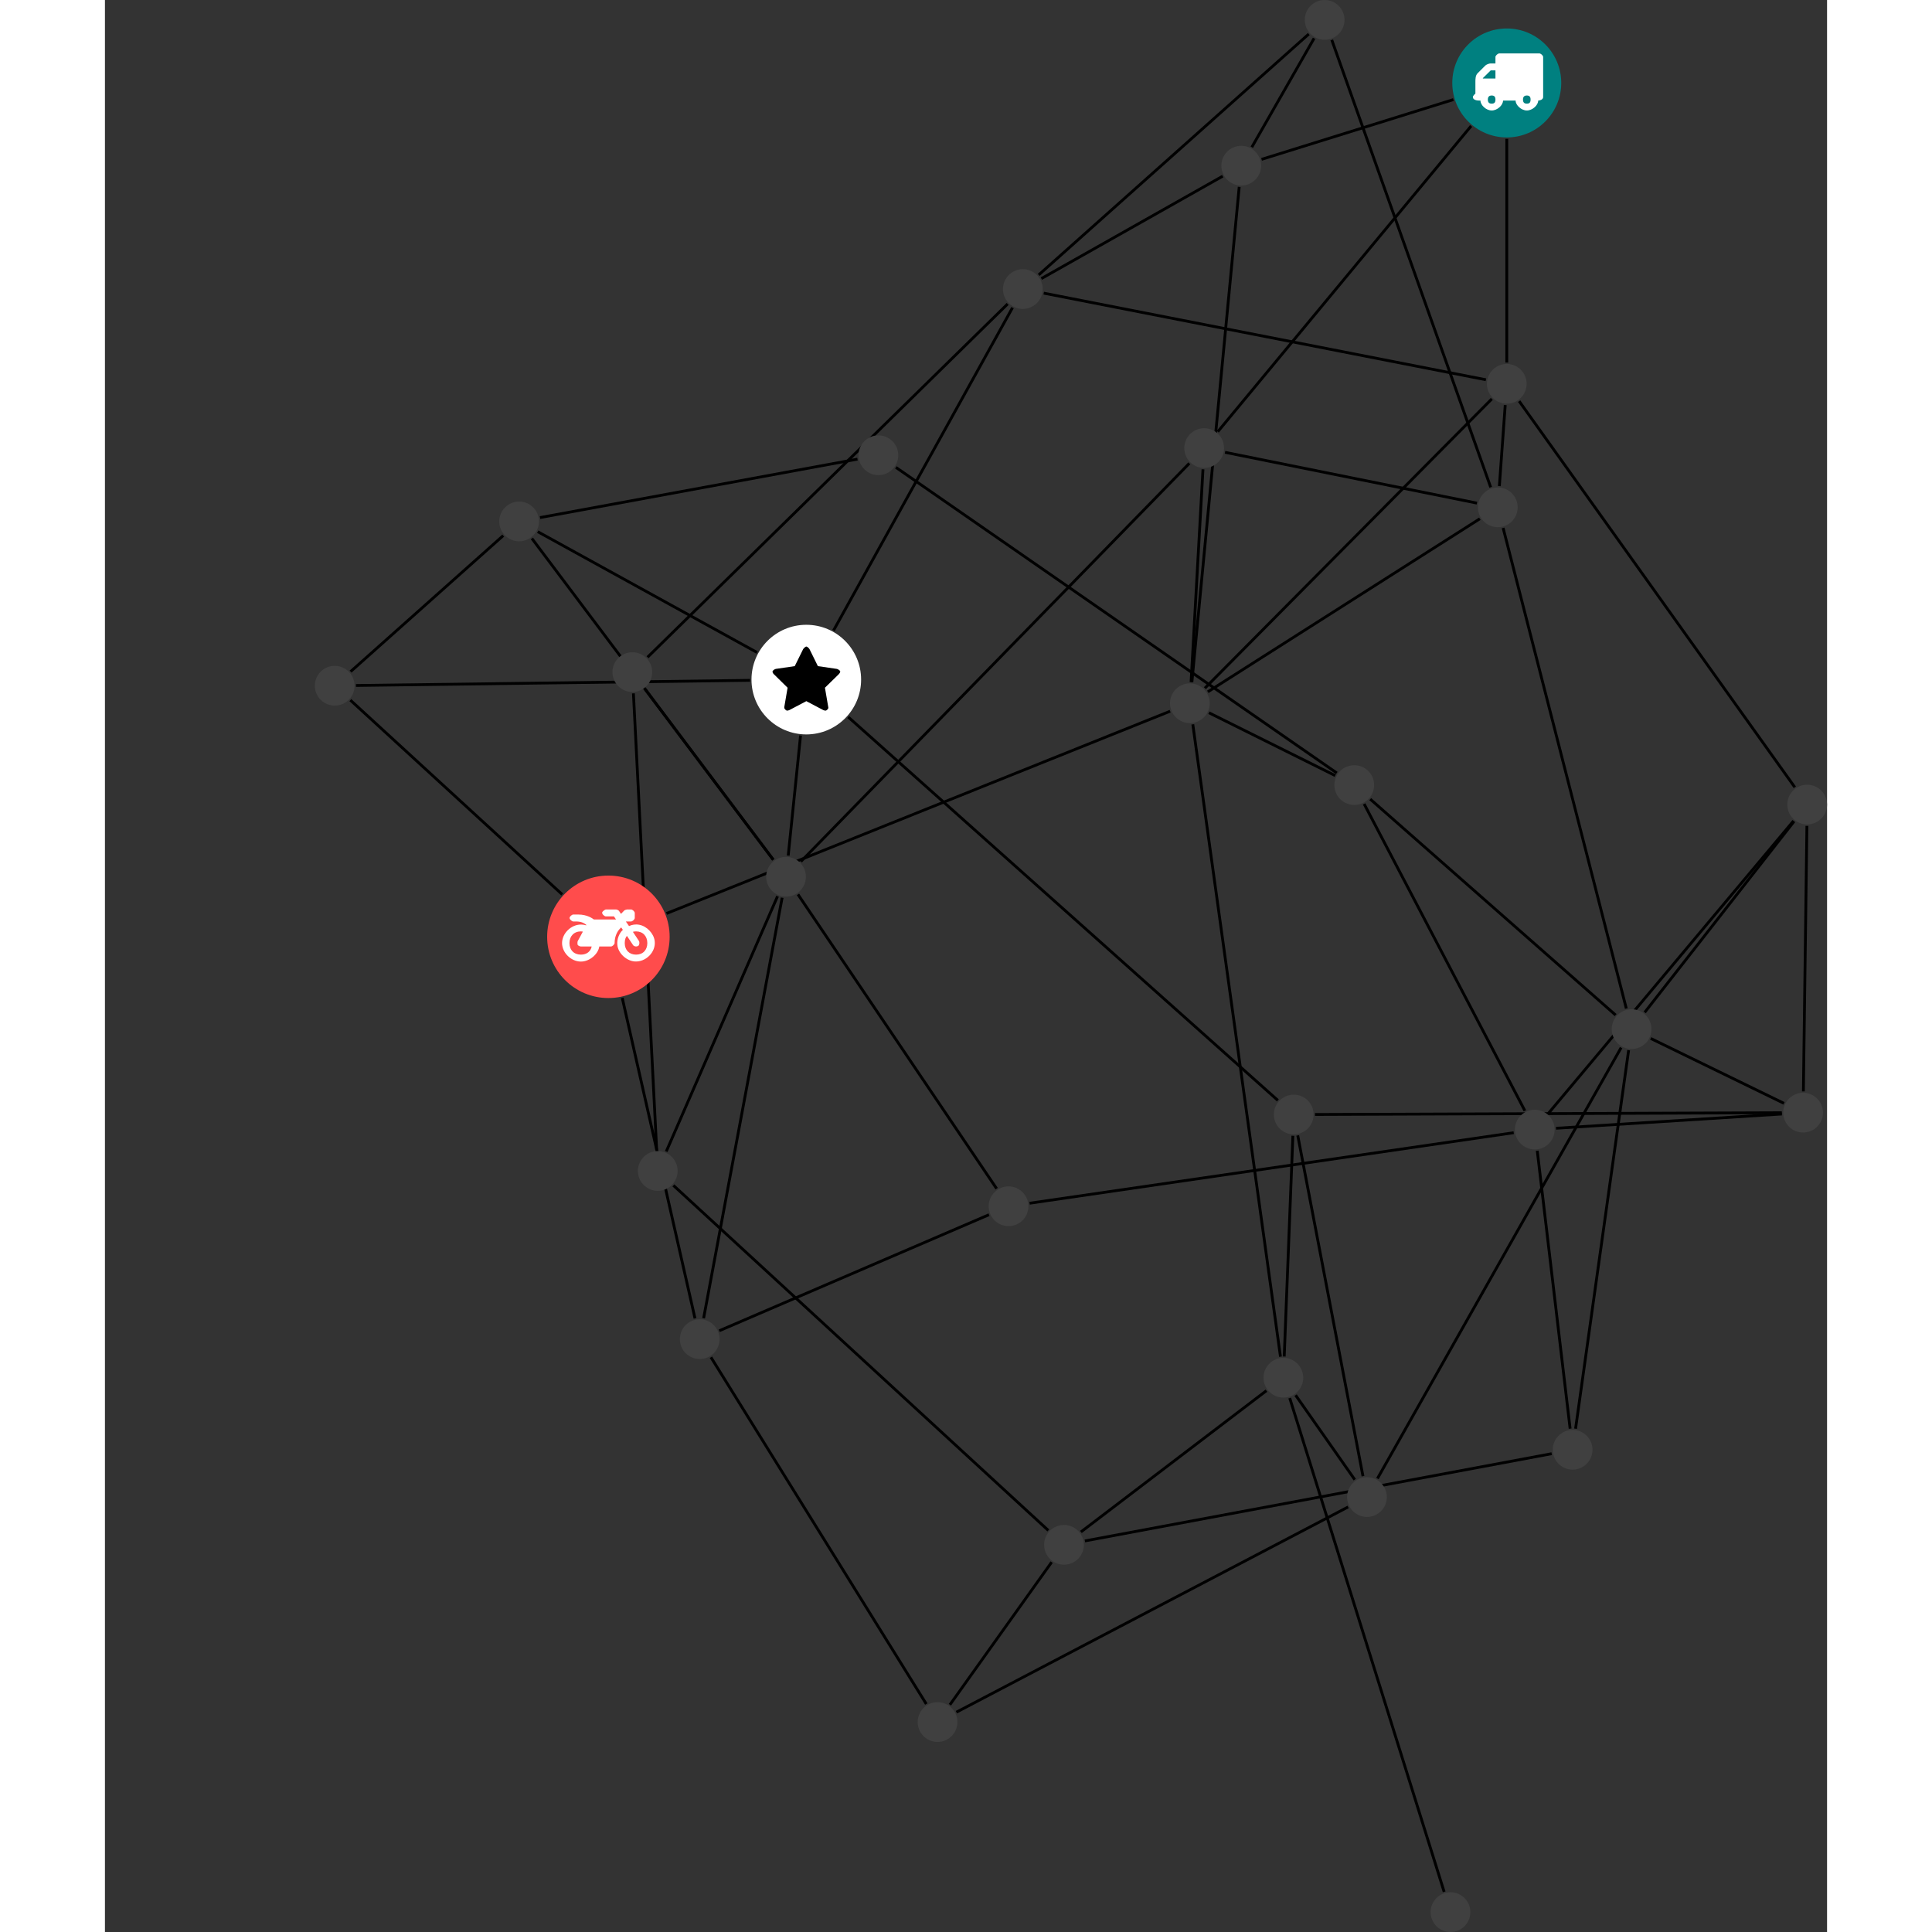 <?xml version="1.0" encoding="UTF-8"?>
<svg xmlns="http://www.w3.org/2000/svg" xmlns:xlink="http://www.w3.org/1999/xlink" width="274.051pt" height="274.051pt" viewBox="-29.773 0.000 244.278 274.051" version="1.1">
<rect x="-29.773" y="0.000" width="244.278" height="274.051" fill="#333333" stroke="none"/>
<defs>
<g>
<symbol overflow="visible" id="glyph0-0">
<path style="stroke:none;" d="M 1.422 -0.75 L 1.422 -7.922 L 3.562 -7.922 L 3.562 -0.891 L 1.422 -0.891 Z M 0.625 0 L 4.531 0 L 4.531 -8.812 L 0.438 -8.812 L 0.438 0 Z M 0.625 0 "/>
</symbol>
<symbol overflow="visible" id="glyph0-1">
<path style="stroke:none;" d="M 3.375 -0.844 C 3.375 -0.453 3.234 -0.266 2.844 -0.266 C 2.469 -0.266 2.297 -0.453 2.297 -0.844 C 2.297 -1.219 2.469 -1.422 2.844 -1.422 C 3.234 -1.422 3.375 -1.219 3.375 -0.844 Z M 1.594 -3.688 L 1.594 -3.859 C 1.594 -3.875 1.578 -3.875 1.594 -3.891 L 2.688 -4.969 C 2.703 -5 2.656 -4.984 2.688 -4.984 L 3.375 -4.984 L 3.375 -3.828 L 1.594 -3.828 Z M 8.359 -0.844 C 8.359 -0.453 8.219 -0.266 7.828 -0.266 C 7.453 -0.266 7.281 -0.453 7.281 -0.844 C 7.281 -1.219 7.453 -1.422 7.828 -1.422 C 8.219 -1.422 8.359 -1.219 8.359 -0.844 Z M 10.141 -6.891 C 10.141 -7.094 9.812 -7.391 9.609 -7.391 L 3.922 -7.391 C 3.719 -7.391 3.375 -7.094 3.375 -6.891 L 3.375 -5.969 L 2.672 -5.969 C 2.469 -5.969 2.078 -5.812 1.938 -5.672 L 0.844 -4.578 C 0.531 -4.266 0.531 -3.734 0.531 -3.328 L 0.531 -1.688 C 0.516 -1.688 0.172 -1.391 0.172 -1.203 C 0.172 -0.781 0.781 -0.703 1.062 -0.703 L 1.25 -0.703 C 1.25 -0.047 2.062 0.703 2.844 0.703 C 3.641 0.703 4.453 -0.047 4.453 -0.703 L 6.234 -0.703 C 6.234 -0.047 7.047 0.703 7.828 0.703 C 8.625 0.703 9.438 -0.047 9.438 -0.703 C 9.547 -0.703 10.141 -0.781 10.141 -1.203 Z M 10.141 -6.891 "/>
</symbol>
<symbol overflow="visible" id="glyph0-2">
<path style="stroke:none;" d="M 12.969 -2.906 C 12.844 -3.984 11.859 -5.016 10.781 -5.219 C 10.234 -5.328 9.703 -5.219 9.328 -5.031 L 8.875 -5.688 L 9.609 -5.688 C 9.812 -5.688 10.141 -5.984 10.141 -6.188 L 10.141 -6.891 C 10.141 -7.094 9.812 -7.391 9.609 -7.391 L 9.047 -7.391 C 8.969 -7.391 8.734 -7.312 8.656 -7.25 L 8.188 -6.766 L 7.891 -7.203 C 7.828 -7.281 7.594 -7.391 7.484 -7.391 L 6.078 -7.391 C 5.906 -7.391 5.547 -7.125 5.516 -6.953 C 5.484 -6.734 5.828 -6.406 6.047 -6.406 L 7.188 -6.406 L 7.484 -5.969 L 4.344 -5.969 C 4.141 -6.125 3.375 -6.672 2.141 -6.672 L 1.422 -6.672 C 1.219 -6.672 0.891 -6.375 0.891 -6.188 C 0.891 -5.984 1.219 -5.688 1.422 -5.688 L 1.781 -5.688 C 2.484 -5.688 2.906 -5.516 3.281 -5.188 L 3.25 -5.141 C 3.078 -5.188 2.797 -5.25 2.5 -5.25 C 1.109 -5.25 -0.172 -4 -0.172 -2.625 C -0.172 -1.25 1.109 0 2.5 0 C 3.75 0 4.953 -1.062 5.109 -2.141 L 6.766 -2.141 C 6.969 -2.141 7.281 -2.438 7.281 -2.625 C 7.281 -3.609 7.688 -4.391 8.219 -4.844 L 8.453 -4.5 C 7.969 -4.062 7.578 -3.203 7.672 -2.359 C 7.781 -1.172 8.969 -0.094 10.141 -0.016 C 11.703 0.094 13.156 -1.344 12.969 -2.906 Z M 2.5 -0.984 C 1.516 -0.984 0.875 -1.641 0.875 -2.625 C 0.875 -3.594 1.516 -4.281 2.5 -4.281 C 2.672 -4.281 2.844 -4.234 2.781 -4.25 L 2.047 -2.891 C 2 -2.781 2 -2.469 2.047 -2.359 C 2.125 -2.25 2.375 -2.141 2.5 -2.141 L 4.031 -2.141 C 3.891 -1.453 3.344 -0.984 2.5 -0.984 Z M 10.328 -0.984 C 9.344 -0.984 8.719 -1.641 8.719 -2.625 C 8.719 -3.109 8.859 -3.469 9.031 -3.641 L 9.906 -2.328 C 9.969 -2.219 10.203 -2.141 10.328 -2.141 C 10.391 -2.141 10.594 -2.188 10.641 -2.234 C 10.812 -2.344 10.844 -2.75 10.734 -2.922 L 9.875 -4.219 C 9.859 -4.219 10.094 -4.281 10.328 -4.281 C 11.297 -4.281 11.922 -3.594 11.922 -2.625 C 11.922 -1.641 11.297 -0.984 10.328 -0.984 Z M 10.328 -0.984 "/>
</symbol>
<symbol overflow="visible" id="glyph0-3">
<path style="stroke:none;" d="M 9.438 -5.078 C 9.438 -5.25 9.078 -5.453 8.938 -5.469 L 6.266 -5.859 L 5.078 -8.266 C 5.031 -8.375 4.75 -8.641 4.625 -8.641 C 4.5 -8.641 4.234 -8.375 4.172 -8.266 L 2.984 -5.859 L 0.312 -5.469 C 0.172 -5.453 -0.172 -5.25 -0.172 -5.078 C -0.172 -4.969 -0.062 -4.781 0.016 -4.719 L 1.969 -2.797 L 1.5 -0.062 C 1.5 -0.016 1.5 0.016 1.5 0.047 C 1.5 0.203 1.75 0.453 1.906 0.453 C 1.984 0.453 2.188 0.406 2.25 0.359 L 4.625 -0.891 L 7 0.359 C 7.062 0.406 7.266 0.453 7.344 0.453 C 7.5 0.453 7.75 0.203 7.75 0.047 C 7.75 0.016 7.75 -0.016 7.734 -0.062 L 7.266 -2.797 L 9.234 -4.719 C 9.297 -4.781 9.438 -4.969 9.438 -5.078 Z M 9.438 -5.078 "/>
</symbol>
</g>
<clipPath id="clip1">
  <path d="M 165 51 L 214.504 51 L 214.504 118 L 165 118 Z M 165 51 "/>
</clipPath>
<clipPath id="clip2">
  <path d="M 205 111 L 214.504 111 L 214.504 161 L 205 161 Z M 205 111 "/>
</clipPath>
<clipPath id="clip3">
  <path d="M 183 110 L 214.504 110 L 214.504 150 L 183 150 Z M 183 110 "/>
</clipPath>
<clipPath id="clip4">
  <path d="M 169 110 L 214.504 110 L 214.504 164 L 169 164 Z M 169 110 "/>
</clipPath>
<clipPath id="clip5">
  <path d="M 183 141 L 214.504 141 L 214.504 163 L 183 163 Z M 183 141 "/>
</clipPath>
<clipPath id="clip6">
  <path d="M 208 111 L 214.504 111 L 214.504 117 L 208 117 Z M 208 111 "/>
</clipPath>
<clipPath id="clip7">
  <path d="M 158 268 L 164 268 L 164 274.051 L 158 274.051 Z M 158 268 "/>
</clipPath>
</defs>
<g id="surface1">
<path style="fill:none;stroke-width:0.399;stroke-linecap:butt;stroke-linejoin:miter;stroke:rgb(0%,0%,0%);stroke-opacity:1;stroke-miterlimit:10;" d="M 0 -7.929 L 0 -39.664 " transform="matrix(1,0,0,-1,169.074,11.766)"/>
<path style="fill:none;stroke-width:0.399;stroke-linecap:butt;stroke-linejoin:miter;stroke:rgb(0%,0%,0%);stroke-opacity:1;stroke-miterlimit:10;" d="M -7.57 -2.359 L -34.785 -10.839 " transform="matrix(1,0,0,-1,169.074,11.766)"/>
<path style="fill:none;stroke-width:0.399;stroke-linecap:butt;stroke-linejoin:miter;stroke:rgb(0%,0%,0%);stroke-opacity:1;stroke-miterlimit:10;" d="M -5.058 -6.105 L -40.996 -49.472 " transform="matrix(1,0,0,-1,169.074,11.766)"/>
<path style="fill:none;stroke-width:0.399;stroke-linecap:butt;stroke-linejoin:miter;stroke:rgb(0%,0%,0%);stroke-opacity:1;stroke-miterlimit:10;" d="M -122.226 -85.988 L -104.047 -110.187 " transform="matrix(1,0,0,-1,169.074,11.766)"/>
<path style="fill:none;stroke-width:0.399;stroke-linecap:butt;stroke-linejoin:miter;stroke:rgb(0%,0%,0%);stroke-opacity:1;stroke-miterlimit:10;" d="M -121.883 -81.461 L -70.801 -31.347 " transform="matrix(1,0,0,-1,169.074,11.766)"/>
<path style="fill:none;stroke-width:0.399;stroke-linecap:butt;stroke-linejoin:miter;stroke:rgb(0%,0%,0%);stroke-opacity:1;stroke-miterlimit:10;" d="M -123.883 -86.586 L -120.586 -151.32 " transform="matrix(1,0,0,-1,169.074,11.766)"/>
<g clip-path="url(#clip1)" clip-rule="nonzero">
<path style="fill:none;stroke-width:0.399;stroke-linecap:butt;stroke-linejoin:miter;stroke:rgb(0%,0%,0%);stroke-opacity:1;stroke-miterlimit:10;" d="M 1.754 -45.136 L 40.86 -99.91 " transform="matrix(1,0,0,-1,169.074,11.766)"/>
</g>
<path style="fill:none;stroke-width:0.399;stroke-linecap:butt;stroke-linejoin:miter;stroke:rgb(0%,0%,0%);stroke-opacity:1;stroke-miterlimit:10;" d="M -2.125 -44.82 L -42.824 -85.851 " transform="matrix(1,0,0,-1,169.074,11.766)"/>
<path style="fill:none;stroke-width:0.399;stroke-linecap:butt;stroke-linejoin:miter;stroke:rgb(0%,0%,0%);stroke-opacity:1;stroke-miterlimit:10;" d="M -2.961 -42.101 L -65.683 -29.816 " transform="matrix(1,0,0,-1,169.074,11.766)"/>
<path style="fill:none;stroke-width:0.399;stroke-linecap:butt;stroke-linejoin:miter;stroke:rgb(0%,0%,0%);stroke-opacity:1;stroke-miterlimit:10;" d="M -0.219 -45.691 L -1.051 -57.187 " transform="matrix(1,0,0,-1,169.074,11.766)"/>
<path style="fill:none;stroke-width:0.399;stroke-linecap:butt;stroke-linejoin:miter;stroke:rgb(0%,0%,0%);stroke-opacity:1;stroke-miterlimit:10;" d="M -133.984 -115.113 L -164.035 -87.546 " transform="matrix(1,0,0,-1,169.074,11.766)"/>
<path style="fill:none;stroke-width:0.399;stroke-linecap:butt;stroke-linejoin:miter;stroke:rgb(0%,0%,0%);stroke-opacity:1;stroke-miterlimit:10;" d="M -119.187 -117.808 L -47.75 -89.117 " transform="matrix(1,0,0,-1,169.074,11.766)"/>
<path style="fill:none;stroke-width:0.399;stroke-linecap:butt;stroke-linejoin:miter;stroke:rgb(0%,0%,0%);stroke-opacity:1;stroke-miterlimit:10;" d="M -125.469 -129.789 L -115.148 -175.25 " transform="matrix(1,0,0,-1,169.074,11.766)"/>
<path style="fill:none;stroke-width:0.399;stroke-linecap:butt;stroke-linejoin:miter;stroke:rgb(0%,0%,0%);stroke-opacity:1;stroke-miterlimit:10;" d="M 9.758 -190.894 L 17.285 -137.203 " transform="matrix(1,0,0,-1,169.074,11.766)"/>
<path style="fill:none;stroke-width:0.399;stroke-linecap:butt;stroke-linejoin:miter;stroke:rgb(0%,0%,0%);stroke-opacity:1;stroke-miterlimit:10;" d="M 8.985 -190.886 L 4.324 -151.464 " transform="matrix(1,0,0,-1,169.074,11.766)"/>
<path style="fill:none;stroke-width:0.399;stroke-linecap:butt;stroke-linejoin:miter;stroke:rgb(0%,0%,0%);stroke-opacity:1;stroke-miterlimit:10;" d="M 6.371 -194.437 L -59.844 -206.812 " transform="matrix(1,0,0,-1,169.074,11.766)"/>
<path style="fill:none;stroke-width:0.399;stroke-linecap:butt;stroke-linejoin:miter;stroke:rgb(0%,0%,0%);stroke-opacity:1;stroke-miterlimit:10;" d="M -101.926 -109.601 L -100.176 -92.566 " transform="matrix(1,0,0,-1,169.074,11.766)"/>
<path style="fill:none;stroke-width:0.399;stroke-linecap:butt;stroke-linejoin:miter;stroke:rgb(0%,0%,0%);stroke-opacity:1;stroke-miterlimit:10;" d="M -104.047 -110.187 L -138.289 -64.609 " transform="matrix(1,0,0,-1,169.074,11.766)"/>
<path style="fill:none;stroke-width:0.399;stroke-linecap:butt;stroke-linejoin:miter;stroke:rgb(0%,0%,0%);stroke-opacity:1;stroke-miterlimit:10;" d="M -102.789 -115.57 L -113.926 -175.226 " transform="matrix(1,0,0,-1,169.074,11.766)"/>
<path style="fill:none;stroke-width:0.399;stroke-linecap:butt;stroke-linejoin:miter;stroke:rgb(0%,0%,0%);stroke-opacity:1;stroke-miterlimit:10;" d="M -100.129 -110.441 L -45.031 -53.957 " transform="matrix(1,0,0,-1,169.074,11.766)"/>
<path style="fill:none;stroke-width:0.399;stroke-linecap:butt;stroke-linejoin:miter;stroke:rgb(0%,0%,0%);stroke-opacity:1;stroke-miterlimit:10;" d="M -103.441 -115.367 L -119.226 -151.57 " transform="matrix(1,0,0,-1,169.074,11.766)"/>
<path style="fill:none;stroke-width:0.399;stroke-linecap:butt;stroke-linejoin:miter;stroke:rgb(0%,0%,0%);stroke-opacity:1;stroke-miterlimit:10;" d="M -100.547 -115.101 L -72.363 -156.843 " transform="matrix(1,0,0,-1,169.074,11.766)"/>
<g clip-path="url(#clip2)" clip-rule="nonzero">
<path style="fill:none;stroke-width:0.399;stroke-linecap:butt;stroke-linejoin:miter;stroke:rgb(0%,0%,0%);stroke-opacity:1;stroke-miterlimit:10;" d="M 42.574 -105.382 L 42.074 -143.047 " transform="matrix(1,0,0,-1,169.074,11.766)"/>
</g>
<g clip-path="url(#clip3)" clip-rule="nonzero">
<path style="fill:none;stroke-width:0.399;stroke-linecap:butt;stroke-linejoin:miter;stroke:rgb(0%,0%,0%);stroke-opacity:1;stroke-miterlimit:10;" d="M 40.754 -104.742 L 19.563 -131.839 " transform="matrix(1,0,0,-1,169.074,11.766)"/>
</g>
<g clip-path="url(#clip4)" clip-rule="nonzero">
<path style="fill:none;stroke-width:0.399;stroke-linecap:butt;stroke-linejoin:miter;stroke:rgb(0%,0%,0%);stroke-opacity:1;stroke-miterlimit:10;" d="M 40.676 -104.675 L 5.91 -146.156 " transform="matrix(1,0,0,-1,169.074,11.766)"/>
</g>
<path style="fill:none;stroke-width:0.399;stroke-linecap:butt;stroke-linejoin:miter;stroke:rgb(0%,0%,0%);stroke-opacity:1;stroke-miterlimit:10;" d="M -106.347 -80.785 L -137.457 -63.652 " transform="matrix(1,0,0,-1,169.074,11.766)"/>
<path style="fill:none;stroke-width:0.399;stroke-linecap:butt;stroke-linejoin:miter;stroke:rgb(0%,0%,0%);stroke-opacity:1;stroke-miterlimit:10;" d="M -107.336 -84.738 L -163.242 -85.468 " transform="matrix(1,0,0,-1,169.074,11.766)"/>
<path style="fill:none;stroke-width:0.399;stroke-linecap:butt;stroke-linejoin:miter;stroke:rgb(0%,0%,0%);stroke-opacity:1;stroke-miterlimit:10;" d="M -95.496 -77.66 L -70.109 -31.875 " transform="matrix(1,0,0,-1,169.074,11.766)"/>
<path style="fill:none;stroke-width:0.399;stroke-linecap:butt;stroke-linejoin:miter;stroke:rgb(0%,0%,0%);stroke-opacity:1;stroke-miterlimit:10;" d="M -93.41 -89.945 L -32.472 -144.32 " transform="matrix(1,0,0,-1,169.074,11.766)"/>
<path style="fill:none;stroke-width:0.399;stroke-linecap:butt;stroke-linejoin:miter;stroke:rgb(0%,0%,0%);stroke-opacity:1;stroke-miterlimit:10;" d="M -142.351 -64.207 L -164.004 -83.5 " transform="matrix(1,0,0,-1,169.074,11.766)"/>
<path style="fill:none;stroke-width:0.399;stroke-linecap:butt;stroke-linejoin:miter;stroke:rgb(0%,0%,0%);stroke-opacity:1;stroke-miterlimit:10;" d="M -137.133 -61.652 L -92.101 -53.359 " transform="matrix(1,0,0,-1,169.074,11.766)"/>
<path style="fill:none;stroke-width:0.399;stroke-linecap:butt;stroke-linejoin:miter;stroke:rgb(0%,0%,0%);stroke-opacity:1;stroke-miterlimit:10;" d="M -37.953 -14.742 L -44.664 -84.988 " transform="matrix(1,0,0,-1,169.074,11.766)"/>
<path style="fill:none;stroke-width:0.399;stroke-linecap:butt;stroke-linejoin:miter;stroke:rgb(0%,0%,0%);stroke-opacity:1;stroke-miterlimit:10;" d="M -40.293 -13.222 L -66.019 -27.75 " transform="matrix(1,0,0,-1,169.074,11.766)"/>
<path style="fill:none;stroke-width:0.399;stroke-linecap:butt;stroke-linejoin:miter;stroke:rgb(0%,0%,0%);stroke-opacity:1;stroke-miterlimit:10;" d="M -36.168 -9.117 L -27.332 6.329 " transform="matrix(1,0,0,-1,169.074,11.766)"/>
<path style="fill:none;stroke-width:0.399;stroke-linecap:butt;stroke-linejoin:miter;stroke:rgb(0%,0%,0%);stroke-opacity:1;stroke-miterlimit:10;" d="M -82.34 -229.945 L -112.89 -180.757 " transform="matrix(1,0,0,-1,169.074,11.766)"/>
<path style="fill:none;stroke-width:0.399;stroke-linecap:butt;stroke-linejoin:miter;stroke:rgb(0%,0%,0%);stroke-opacity:1;stroke-miterlimit:10;" d="M -78.074 -231.105 L -22.504 -201.992 " transform="matrix(1,0,0,-1,169.074,11.766)"/>
<path style="fill:none;stroke-width:0.399;stroke-linecap:butt;stroke-linejoin:miter;stroke:rgb(0%,0%,0%);stroke-opacity:1;stroke-miterlimit:10;" d="M -78.992 -230.05 L -64.562 -209.824 " transform="matrix(1,0,0,-1,169.074,11.766)"/>
<path style="fill:none;stroke-width:0.399;stroke-linecap:butt;stroke-linejoin:miter;stroke:rgb(0%,0%,0%);stroke-opacity:1;stroke-miterlimit:10;" d="M -44.535 -90.98 L -32.101 -180.675 " transform="matrix(1,0,0,-1,169.074,11.766)"/>
<path style="fill:none;stroke-width:0.399;stroke-linecap:butt;stroke-linejoin:miter;stroke:rgb(0%,0%,0%);stroke-opacity:1;stroke-miterlimit:10;" d="M -42.406 -86.371 L -3.816 -61.816 " transform="matrix(1,0,0,-1,169.074,11.766)"/>
<path style="fill:none;stroke-width:0.399;stroke-linecap:butt;stroke-linejoin:miter;stroke:rgb(0%,0%,0%);stroke-opacity:1;stroke-miterlimit:10;" d="M -44.781 -84.98 L -43.094 -54.808 " transform="matrix(1,0,0,-1,169.074,11.766)"/>
<path style="fill:none;stroke-width:0.399;stroke-linecap:butt;stroke-linejoin:miter;stroke:rgb(0%,0%,0%);stroke-opacity:1;stroke-miterlimit:10;" d="M -42.25 -89.336 L -24.336 -98.25 " transform="matrix(1,0,0,-1,169.074,11.766)"/>
<path style="fill:none;stroke-width:0.399;stroke-linecap:butt;stroke-linejoin:miter;stroke:rgb(0%,0%,0%);stroke-opacity:1;stroke-miterlimit:10;" d="M -66.394 -27.226 L -28.086 6.938 " transform="matrix(1,0,0,-1,169.074,11.766)"/>
<path style="fill:none;stroke-width:0.399;stroke-linecap:butt;stroke-linejoin:miter;stroke:rgb(0%,0%,0%);stroke-opacity:1;stroke-miterlimit:10;" d="M -30.789 -186.547 L -8.883 -256.589 " transform="matrix(1,0,0,-1,169.074,11.766)"/>
<path style="fill:none;stroke-width:0.399;stroke-linecap:butt;stroke-linejoin:miter;stroke:rgb(0%,0%,0%);stroke-opacity:1;stroke-miterlimit:10;" d="M -29.957 -186.136 L -21.562 -198.121 " transform="matrix(1,0,0,-1,169.074,11.766)"/>
<path style="fill:none;stroke-width:0.399;stroke-linecap:butt;stroke-linejoin:miter;stroke:rgb(0%,0%,0%);stroke-opacity:1;stroke-miterlimit:10;" d="M -34.09 -185.496 L -60.41 -205.539 " transform="matrix(1,0,0,-1,169.074,11.766)"/>
<path style="fill:none;stroke-width:0.399;stroke-linecap:butt;stroke-linejoin:miter;stroke:rgb(0%,0%,0%);stroke-opacity:1;stroke-miterlimit:10;" d="M -31.57 -180.652 L -30.34 -149.343 " transform="matrix(1,0,0,-1,169.074,11.766)"/>
<path style="fill:none;stroke-width:0.399;stroke-linecap:butt;stroke-linejoin:miter;stroke:rgb(0%,0%,0%);stroke-opacity:1;stroke-miterlimit:10;" d="M -86.652 -54.531 L -24.113 -97.879 " transform="matrix(1,0,0,-1,169.074,11.766)"/>
<path style="fill:none;stroke-width:0.399;stroke-linecap:butt;stroke-linejoin:miter;stroke:rgb(0%,0%,0%);stroke-opacity:1;stroke-miterlimit:10;" d="M -2.281 -57.355 L -24.824 6.106 " transform="matrix(1,0,0,-1,169.074,11.766)"/>
<path style="fill:none;stroke-width:0.399;stroke-linecap:butt;stroke-linejoin:miter;stroke:rgb(0%,0%,0%);stroke-opacity:1;stroke-miterlimit:10;" d="M -4.23 -59.601 L -39.965 -52.394 " transform="matrix(1,0,0,-1,169.074,11.766)"/>
<path style="fill:none;stroke-width:0.399;stroke-linecap:butt;stroke-linejoin:miter;stroke:rgb(0%,0%,0%);stroke-opacity:1;stroke-miterlimit:10;" d="M -0.519 -63.121 L 16.957 -131.293 " transform="matrix(1,0,0,-1,169.074,11.766)"/>
<path style="fill:none;stroke-width:0.399;stroke-linecap:butt;stroke-linejoin:miter;stroke:rgb(0%,0%,0%);stroke-opacity:1;stroke-miterlimit:10;" d="M -111.707 -177 L -73.445 -160.539 " transform="matrix(1,0,0,-1,169.074,11.766)"/>
<path style="fill:none;stroke-width:0.399;stroke-linecap:butt;stroke-linejoin:miter;stroke:rgb(0%,0%,0%);stroke-opacity:1;stroke-miterlimit:10;" d="M -118.215 -156.379 L -65.031 -205.324 " transform="matrix(1,0,0,-1,169.074,11.766)"/>
<g clip-path="url(#clip5)" clip-rule="nonzero">
<path style="fill:none;stroke-width:0.399;stroke-linecap:butt;stroke-linejoin:miter;stroke:rgb(0%,0%,0%);stroke-opacity:1;stroke-miterlimit:10;" d="M 39.321 -144.742 L 20.418 -135.535 " transform="matrix(1,0,0,-1,169.074,11.766)"/>
</g>
<path style="fill:none;stroke-width:0.399;stroke-linecap:butt;stroke-linejoin:miter;stroke:rgb(0%,0%,0%);stroke-opacity:1;stroke-miterlimit:10;" d="M 39.024 -146.254 L 6.985 -148.277 " transform="matrix(1,0,0,-1,169.074,11.766)"/>
<path style="fill:none;stroke-width:0.399;stroke-linecap:butt;stroke-linejoin:miter;stroke:rgb(0%,0%,0%);stroke-opacity:1;stroke-miterlimit:10;" d="M 39.016 -146.074 L -27.203 -146.32 " transform="matrix(1,0,0,-1,169.074,11.766)"/>
<path style="fill:none;stroke-width:0.399;stroke-linecap:butt;stroke-linejoin:miter;stroke:rgb(0%,0%,0%);stroke-opacity:1;stroke-miterlimit:10;" d="M 16.219 -136.843 L -18.347 -197.964 " transform="matrix(1,0,0,-1,169.074,11.766)"/>
<path style="fill:none;stroke-width:0.399;stroke-linecap:butt;stroke-linejoin:miter;stroke:rgb(0%,0%,0%);stroke-opacity:1;stroke-miterlimit:10;" d="M 15.442 -132.222 L -19.367 -101.589 " transform="matrix(1,0,0,-1,169.074,11.766)"/>
<path style="fill:none;stroke-width:0.399;stroke-linecap:butt;stroke-linejoin:miter;stroke:rgb(0%,0%,0%);stroke-opacity:1;stroke-miterlimit:10;" d="M -20.398 -197.629 L -29.652 -149.293 " transform="matrix(1,0,0,-1,169.074,11.766)"/>
<path style="fill:none;stroke-width:0.399;stroke-linecap:butt;stroke-linejoin:miter;stroke:rgb(0%,0%,0%);stroke-opacity:1;stroke-miterlimit:10;" d="M -20.234 -102.269 L 2.571 -145.797 " transform="matrix(1,0,0,-1,169.074,11.766)"/>
<path style="fill:none;stroke-width:0.399;stroke-linecap:butt;stroke-linejoin:miter;stroke:rgb(0%,0%,0%);stroke-opacity:1;stroke-miterlimit:10;" d="M 0.985 -148.906 L -67.687 -158.91 " transform="matrix(1,0,0,-1,169.074,11.766)"/>
<path style=" stroke:none;fill-rule:nonzero;fill:rgb(0%,50%,50%);fill-opacity:1;" d="M 176.801 11.766 C 176.801 7.496 173.344 4.039 169.074 4.039 C 164.805 4.039 161.344 7.496 161.344 11.766 C 161.344 16.035 164.805 19.496 169.074 19.496 C 173.344 19.496 176.801 16.035 176.801 11.766 Z M 176.801 11.766 "/>
<g style="fill:rgb(100%,100%,100%);fill-opacity:1;">
  <use xlink:href="#glyph0-1" x="164.092" y="14.969"/>
</g>
<path style=" stroke:none;fill-rule:nonzero;fill:rgb(25%,25%,25%);fill-opacity:1;" d="M 47.855 95.34 C 47.855 93.781 46.594 92.52 45.039 92.52 C 43.48 92.52 42.219 93.781 42.219 95.34 C 42.219 96.895 43.48 98.156 45.039 98.156 C 46.594 98.156 47.855 96.895 47.855 95.34 Z M 47.855 95.34 "/>
<path style=" stroke:none;fill-rule:nonzero;fill:rgb(25%,25%,25%);fill-opacity:1;" d="M 171.891 54.445 C 171.891 52.887 170.629 51.625 169.074 51.625 C 167.52 51.625 166.258 52.887 166.258 54.445 C 166.258 56 167.52 57.262 169.074 57.262 C 170.629 57.262 171.891 56 171.891 54.445 Z M 171.891 54.445 "/>
<path style=" stroke:none;fill-rule:nonzero;fill:rgb(100%,29.999%,29.999%);fill-opacity:1;" d="M 50.328 132.887 C 50.328 128.086 46.438 124.199 41.641 124.199 C 36.844 124.199 32.953 128.086 32.953 132.887 C 32.953 137.684 36.844 141.57 41.641 141.57 C 46.438 141.57 50.328 137.684 50.328 132.887 Z M 50.328 132.887 "/>
<g style="fill:rgb(100%,100%,100%);fill-opacity:1;">
  <use xlink:href="#glyph0-2" x="35.24" y="136.397"/>
</g>
<path style=" stroke:none;fill-rule:nonzero;fill:rgb(25%,25%,25%);fill-opacity:1;" d="M 181.23 205.645 C 181.23 204.09 179.969 202.828 178.41 202.828 C 176.855 202.828 175.594 204.09 175.594 205.645 C 175.594 207.203 176.855 208.465 178.41 208.465 C 179.969 208.465 181.23 207.203 181.23 205.645 Z M 181.23 205.645 "/>
<path style=" stroke:none;fill-rule:nonzero;fill:rgb(25%,25%,25%);fill-opacity:1;" d="M 69.656 124.367 C 69.656 122.809 68.395 121.547 66.84 121.547 C 65.281 121.547 64.02 122.809 64.02 124.367 C 64.02 125.922 65.281 127.184 66.84 127.184 C 68.395 127.184 69.656 125.922 69.656 124.367 Z M 69.656 124.367 "/>
<g clip-path="url(#clip6)" clip-rule="nonzero">
<path style=" stroke:none;fill-rule:nonzero;fill:rgb(25%,25%,25%);fill-opacity:1;" d="M 214.504 114.129 C 214.504 112.574 213.242 111.312 211.688 111.312 C 210.129 111.312 208.867 112.574 208.867 114.129 C 208.867 115.684 210.129 116.945 211.688 116.945 C 213.242 116.945 214.504 115.684 214.504 114.129 Z M 214.504 114.129 "/>
</g>
<path style=" stroke:none;fill-rule:nonzero;fill:rgb(100%,100%,100%);fill-opacity:1;" d="M 77.488 96.398 C 77.488 92.105 74.008 88.625 69.715 88.625 C 65.418 88.625 61.938 92.105 61.938 96.398 C 61.938 100.691 65.418 104.176 69.715 104.176 C 74.008 104.176 77.488 100.691 77.488 96.398 Z M 77.488 96.398 "/>
<g style="fill:rgb(0%,0%,0%);fill-opacity:1;">
  <use xlink:href="#glyph0-3" x="65.091" y="100.349"/>
</g>
<path style=" stroke:none;fill-rule:nonzero;fill:rgb(25%,25%,25%);fill-opacity:1;" d="M 31.793 73.965 C 31.793 72.406 30.531 71.145 28.977 71.145 C 27.418 71.145 26.156 72.406 26.156 73.965 C 26.156 75.52 27.418 76.781 28.977 76.781 C 30.531 76.781 31.793 75.52 31.793 73.965 Z M 31.793 73.965 "/>
<path style=" stroke:none;fill-rule:nonzero;fill:rgb(25%,25%,25%);fill-opacity:1;" d="M 134.227 23.504 C 134.227 21.945 132.965 20.684 131.41 20.684 C 129.852 20.684 128.59 21.945 128.59 23.504 C 128.59 25.059 129.852 26.32 131.41 26.32 C 132.965 26.32 134.227 25.059 134.227 23.504 Z M 134.227 23.504 "/>
<path style=" stroke:none;fill-rule:nonzero;fill:rgb(25%,25%,25%);fill-opacity:1;" d="M 91.148 244.27 C 91.148 242.715 89.887 241.453 88.328 241.453 C 86.773 241.453 85.512 242.715 85.512 244.27 C 85.512 245.828 86.773 247.09 88.328 247.09 C 89.887 247.09 91.148 245.828 91.148 244.27 Z M 91.148 244.27 "/>
<path style=" stroke:none;fill-rule:nonzero;fill:rgb(25%,25%,25%);fill-opacity:1;" d="M 5.637 97.273 C 5.637 95.715 4.375 94.453 2.816 94.453 C 1.262 94.453 0 95.715 0 97.273 C 0 98.828 1.262 100.09 2.816 100.09 C 4.375 100.09 5.637 98.828 5.637 97.273 Z M 5.637 97.273 "/>
<path style=" stroke:none;fill-rule:nonzero;fill:rgb(25%,25%,25%);fill-opacity:1;" d="M 126.941 99.758 C 126.941 98.199 125.68 96.938 124.125 96.938 C 122.566 96.938 121.305 98.199 121.305 99.758 C 121.305 101.312 122.566 102.574 124.125 102.574 C 125.68 102.574 126.941 101.312 126.941 99.758 Z M 126.941 99.758 "/>
<path style=" stroke:none;fill-rule:nonzero;fill:rgb(25%,25%,25%);fill-opacity:1;" d="M 103.246 41 C 103.246 39.445 101.984 38.184 100.43 38.184 C 98.871 38.184 97.609 39.445 97.609 41 C 97.609 42.559 98.871 43.82 100.43 43.82 C 101.984 43.82 103.246 42.559 103.246 41 Z M 103.246 41 "/>
<path style=" stroke:none;fill-rule:nonzero;fill:rgb(25%,25%,25%);fill-opacity:1;" d="M 140.203 195.43 C 140.203 193.871 138.941 192.609 137.387 192.609 C 135.828 192.609 134.566 193.871 134.566 195.43 C 134.566 196.984 135.828 198.246 137.387 198.246 C 138.941 198.246 140.203 196.984 140.203 195.43 Z M 140.203 195.43 "/>
<path style=" stroke:none;fill-rule:nonzero;fill:rgb(25%,25%,25%);fill-opacity:1;" d="M 82.758 64.578 C 82.758 63.02 81.496 61.758 79.941 61.758 C 78.383 61.758 77.121 63.02 77.121 64.578 C 77.121 66.133 78.383 67.395 79.941 67.395 C 81.496 67.395 82.758 66.133 82.758 64.578 Z M 82.758 64.578 "/>
<path style=" stroke:none;fill-rule:nonzero;fill:rgb(25%,25%,25%);fill-opacity:1;" d="M 170.621 71.965 C 170.621 70.406 169.359 69.145 167.805 69.145 C 166.246 69.145 164.984 70.406 164.984 71.965 C 164.984 73.52 166.246 74.781 167.805 74.781 C 169.359 74.781 170.621 73.52 170.621 71.965 Z M 170.621 71.965 "/>
<path style=" stroke:none;fill-rule:nonzero;fill:rgb(25%,25%,25%);fill-opacity:1;" d="M 146.059 2.816 C 146.059 1.262 144.797 0 143.242 0 C 141.684 0 140.422 1.262 140.422 2.816 C 140.422 4.375 141.684 5.637 143.242 5.637 C 144.797 5.637 146.059 4.375 146.059 2.816 Z M 146.059 2.816 "/>
<path style=" stroke:none;fill-rule:nonzero;fill:rgb(25%,25%,25%);fill-opacity:1;" d="M 57.41 189.957 C 57.41 188.398 56.148 187.137 54.594 187.137 C 53.039 187.137 51.777 188.398 51.777 189.957 C 51.777 191.512 53.039 192.773 54.594 192.773 C 56.148 192.773 57.41 191.512 57.41 189.957 Z M 57.41 189.957 "/>
<path style=" stroke:none;fill-rule:nonzero;fill:rgb(25%,25%,25%);fill-opacity:1;" d="M 128.969 63.562 C 128.969 62.004 127.707 60.742 126.152 60.742 C 124.594 60.742 123.332 62.004 123.332 63.562 C 123.332 65.117 124.594 66.379 126.152 66.379 C 127.707 66.379 128.969 65.117 128.969 63.562 Z M 128.969 63.562 "/>
<path style=" stroke:none;fill-rule:nonzero;fill:rgb(25%,25%,25%);fill-opacity:1;" d="M 51.461 166.098 C 51.461 164.543 50.199 163.281 48.641 163.281 C 47.086 163.281 45.824 164.543 45.824 166.098 C 45.824 167.656 47.086 168.918 48.641 168.918 C 50.199 168.918 51.461 167.656 51.461 166.098 Z M 51.461 166.098 "/>
<g clip-path="url(#clip7)" clip-rule="nonzero">
<path style=" stroke:none;fill-rule:nonzero;fill:rgb(25%,25%,25%);fill-opacity:1;" d="M 163.906 271.234 C 163.906 269.676 162.645 268.414 161.09 268.414 C 159.535 268.414 158.273 269.676 158.273 271.234 C 158.273 272.789 159.535 274.051 161.09 274.051 C 162.645 274.051 163.906 272.789 163.906 271.234 Z M 163.906 271.234 "/>
</g>
<path style=" stroke:none;fill-rule:nonzero;fill:rgb(25%,25%,25%);fill-opacity:1;" d="M 213.926 157.828 C 213.926 156.27 212.664 155.008 211.105 155.008 C 209.551 155.008 208.289 156.27 208.289 157.828 C 208.289 159.383 209.551 160.645 211.105 160.645 C 212.664 160.645 213.926 159.383 213.926 157.828 Z M 213.926 157.828 "/>
<path style=" stroke:none;fill-rule:nonzero;fill:rgb(25%,25%,25%);fill-opacity:1;" d="M 189.598 145.98 C 189.598 144.422 188.336 143.16 186.777 143.16 C 185.223 143.16 183.961 144.422 183.961 145.98 C 183.961 147.535 185.223 148.797 186.777 148.797 C 188.336 148.797 189.598 147.535 189.598 145.98 Z M 189.598 145.98 "/>
<path style=" stroke:none;fill-rule:nonzero;fill:rgb(25%,25%,25%);fill-opacity:1;" d="M 152.059 212.355 C 152.059 210.801 150.797 209.539 149.242 209.539 C 147.688 209.539 146.426 210.801 146.426 212.355 C 146.426 213.914 147.688 215.176 149.242 215.176 C 150.797 215.176 152.059 213.914 152.059 212.355 Z M 152.059 212.355 "/>
<path style=" stroke:none;fill-rule:nonzero;fill:rgb(25%,25%,25%);fill-opacity:1;" d="M 150.258 111.359 C 150.258 109.805 148.996 108.543 147.441 108.543 C 145.883 108.543 144.621 109.805 144.621 111.359 C 144.621 112.918 145.883 114.18 147.441 114.18 C 148.996 114.18 150.258 112.918 150.258 111.359 Z M 150.258 111.359 "/>
<path style=" stroke:none;fill-rule:nonzero;fill:rgb(25%,25%,25%);fill-opacity:1;" d="M 175.863 160.234 C 175.863 158.676 174.602 157.414 173.047 157.414 C 171.488 157.414 170.227 158.676 170.227 160.234 C 170.227 161.789 171.488 163.051 173.047 163.051 C 174.602 163.051 175.863 161.789 175.863 160.234 Z M 175.863 160.234 "/>
<path style=" stroke:none;fill-rule:nonzero;fill:rgb(25%,25%,25%);fill-opacity:1;" d="M 109.082 219.133 C 109.082 217.574 107.82 216.312 106.266 216.312 C 104.707 216.312 103.445 217.574 103.445 219.133 C 103.445 220.688 104.707 221.949 106.266 221.949 C 107.82 221.949 109.082 220.688 109.082 219.133 Z M 109.082 219.133 "/>
<path style=" stroke:none;fill-rule:nonzero;fill:rgb(25%,25%,25%);fill-opacity:1;" d="M 101.219 171.109 C 101.219 169.551 99.957 168.289 98.402 168.289 C 96.844 168.289 95.582 169.551 95.582 171.109 C 95.582 172.664 96.844 173.926 98.402 173.926 C 99.957 173.926 101.219 172.664 101.219 171.109 Z M 101.219 171.109 "/>
<path style=" stroke:none;fill-rule:nonzero;fill:rgb(25%,25%,25%);fill-opacity:1;" d="M 141.672 158.094 C 141.672 156.539 140.41 155.277 138.855 155.277 C 137.297 155.277 136.035 156.539 136.035 158.094 C 136.035 159.648 137.297 160.91 138.855 160.91 C 140.41 160.91 141.672 159.648 141.672 158.094 Z M 141.672 158.094 "/>
</g>
</svg>

